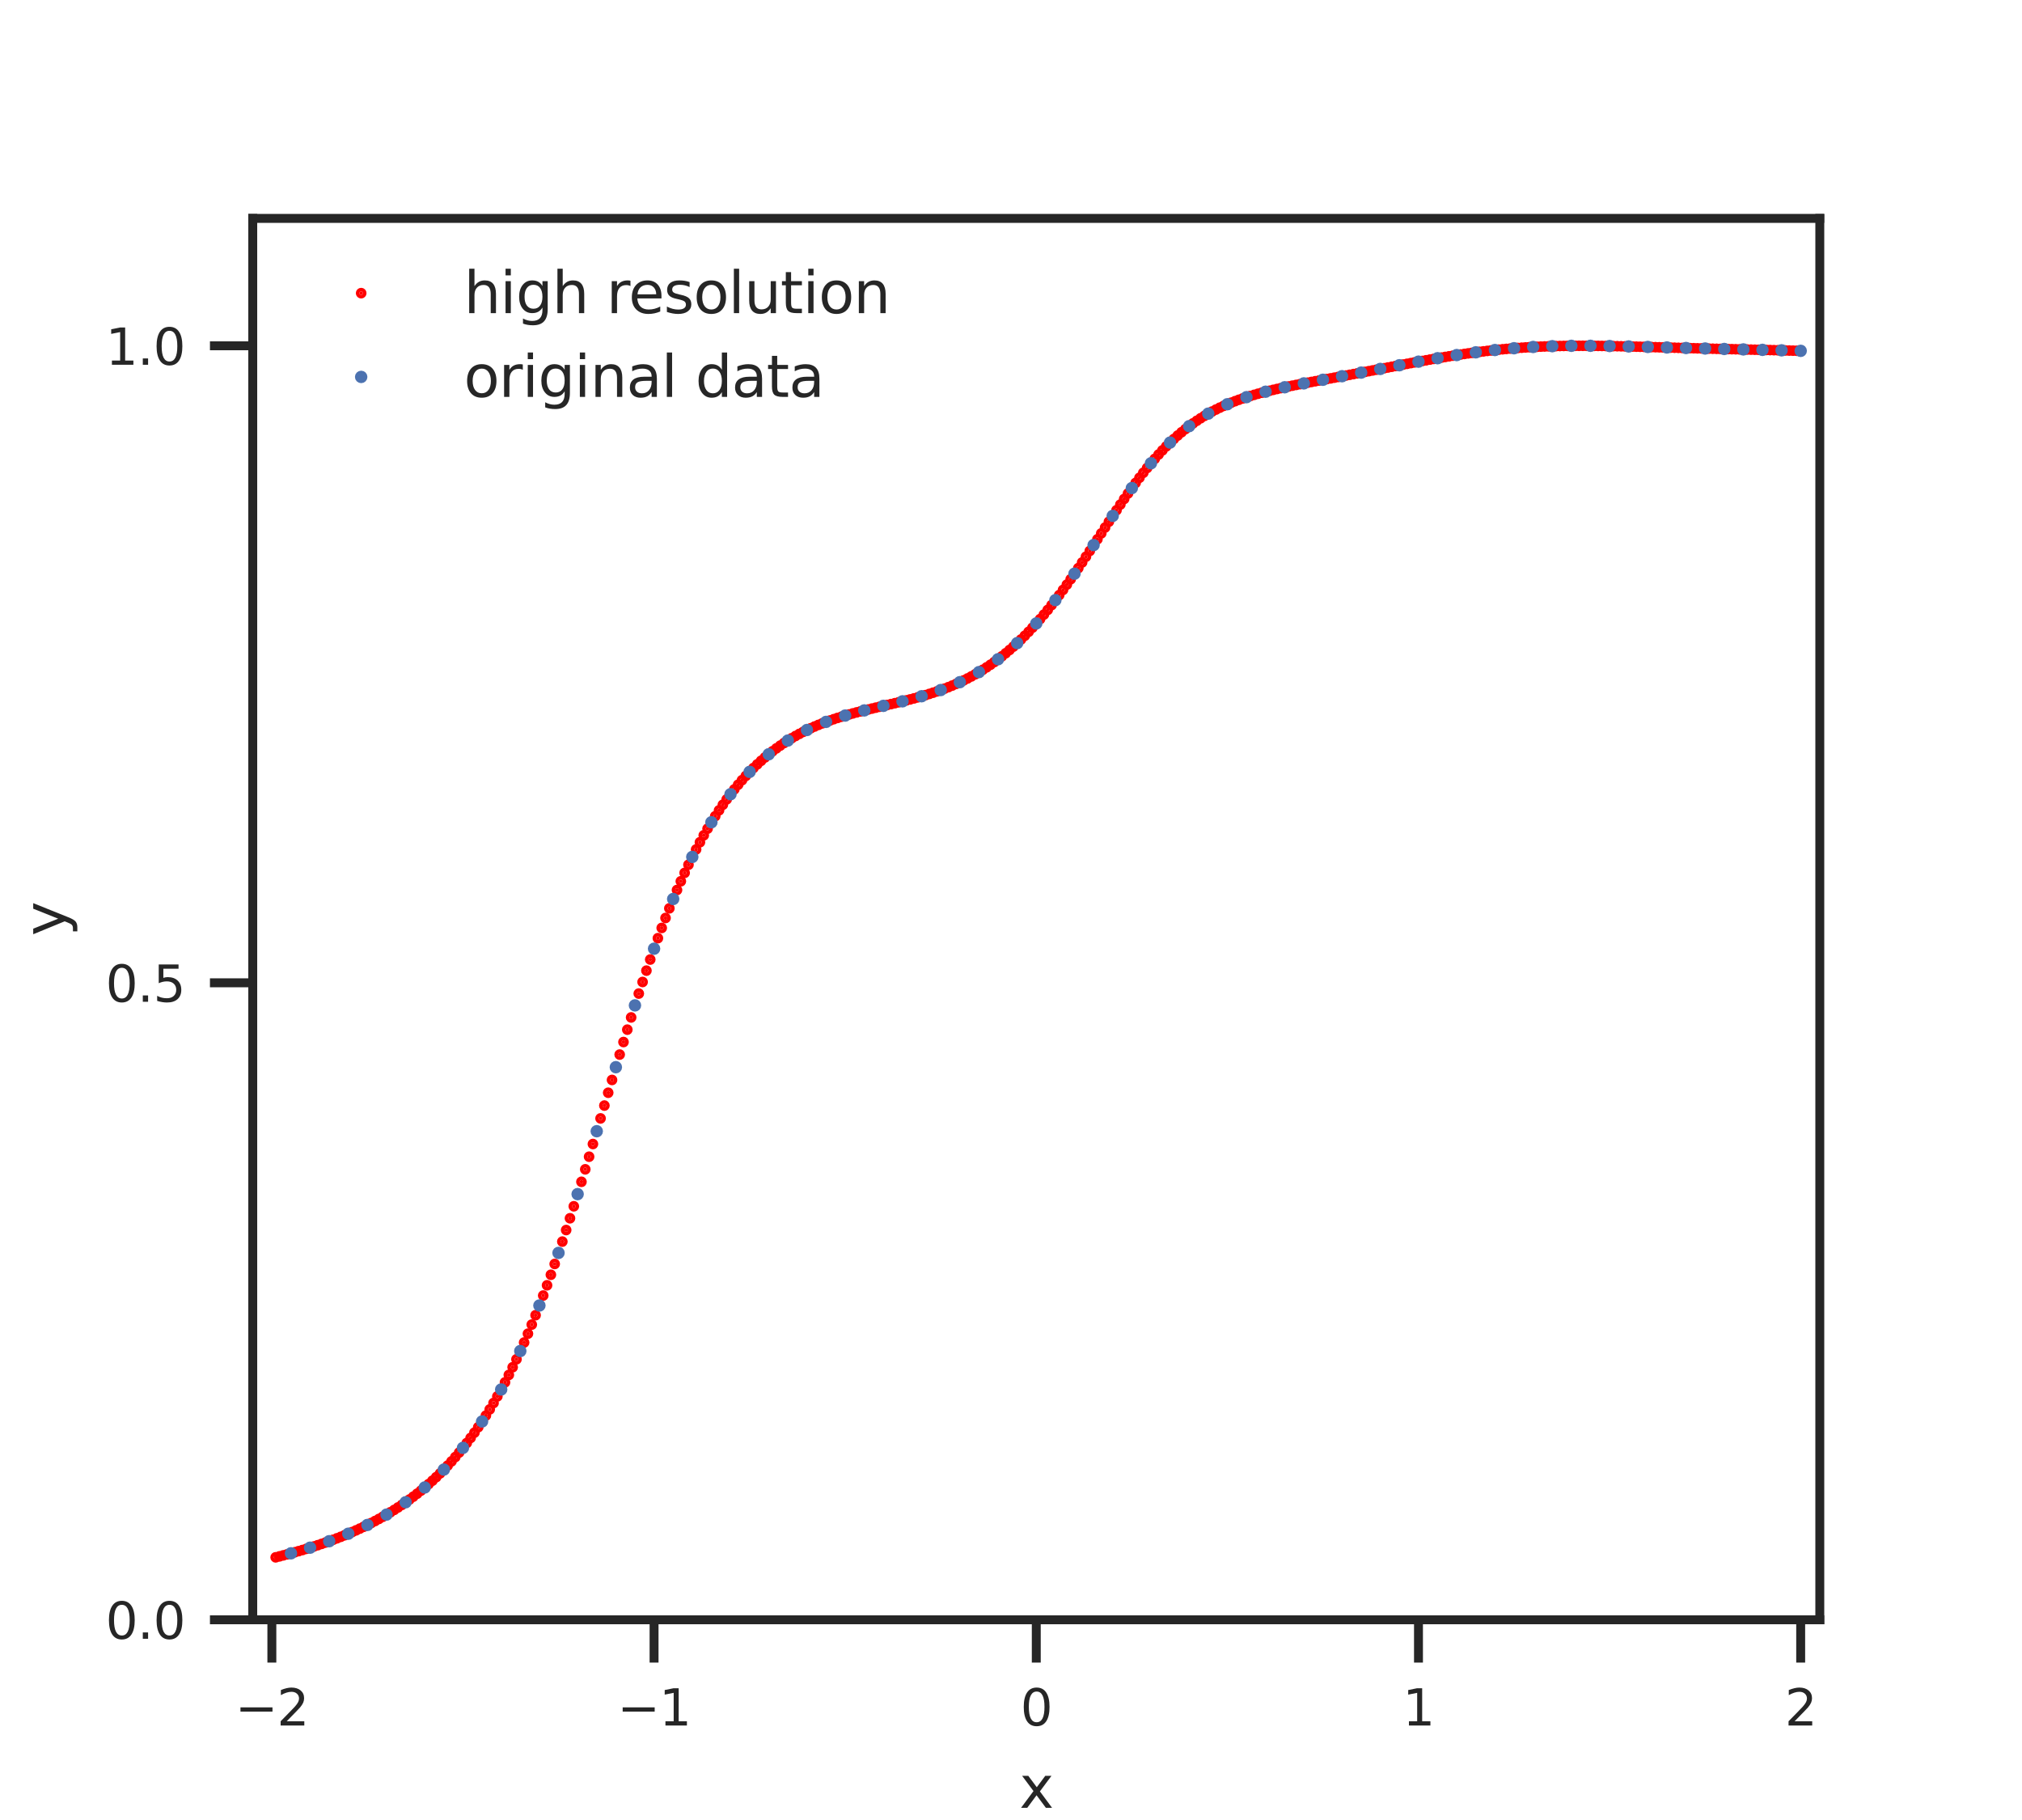 <?xml version="1.0" encoding="utf-8" standalone="no"?>
<!DOCTYPE svg PUBLIC "-//W3C//DTD SVG 1.1//EN"
  "http://www.w3.org/Graphics/SVG/1.1/DTD/svg11.dtd">
<svg xmlns:xlink="http://www.w3.org/1999/xlink" width="283.465pt" height="255.118pt" viewBox="0 0 283.465 255.118" xmlns="http://www.w3.org/2000/svg" version="1.1">
 <defs>
  <style type="text/css">*{stroke-linejoin: round; stroke-linecap: butt}</style>
 </defs>
 <g id="figure_1">
  <g id="patch_1">
   <path d="M 0 255.118 
L 283.465 255.118 
L 283.465 0 
L 0 0 
z
" style="fill: #ffffff"/>
  </g>
  <g id="axes_1">
   <g id="patch_2">
    <path d="M 35.433 227.055 
L 255.118 227.055 
L 255.118 30.614 
L 35.433 30.614 
z
" style="fill: #ffffff"/>
   </g>
   <g id="matplotlib.axis_1">
    <g id="xtick_1">
     <g id="line2d_1">
      <defs>
       <path id="md107b1cc01" d="M 0 0 
L 0 6 
" style="stroke: #262626; stroke-width: 1.25"/>
      </defs>
      <g>
       <use xlink:href="#md107b1cc01" x="38.112" y="227.055" style="fill: #262626; stroke: #262626; stroke-width: 1.25"/>
      </g>
     </g>
     <g id="text_1">
      <!-- −2 -->
      <g style="fill: #262626" transform="translate(32.952 241.874) scale(0.07 -0.07)">
       <defs>
        <path id="DejaVuSans-2212" d="M 678 2272 
L 4684 2272 
L 4684 1741 
L 678 1741 
L 678 2272 
z
" transform="scale(0.016)"/>
        <path id="DejaVuSans-32" d="M 1228 531 
L 3431 531 
L 3431 0 
L 469 0 
L 469 531 
Q 828 903 1448 1529 
Q 2069 2156 2228 2338 
Q 2531 2678 2651 2914 
Q 2772 3150 2772 3378 
Q 2772 3750 2511 3984 
Q 2250 4219 1831 4219 
Q 1534 4219 1204 4116 
Q 875 4013 500 3803 
L 500 4441 
Q 881 4594 1212 4672 
Q 1544 4750 1819 4750 
Q 2544 4750 2975 4387 
Q 3406 4025 3406 3419 
Q 3406 3131 3298 2873 
Q 3191 2616 2906 2266 
Q 2828 2175 2409 1742 
Q 1991 1309 1228 531 
z
" transform="scale(0.016)"/>
       </defs>
       <use xlink:href="#DejaVuSans-2212"/>
       <use xlink:href="#DejaVuSans-32" x="83.789"/>
      </g>
     </g>
    </g>
    <g id="xtick_2">
     <g id="line2d_2">
      <g>
       <use xlink:href="#md107b1cc01" x="91.694" y="227.055" style="fill: #262626; stroke: #262626; stroke-width: 1.25"/>
      </g>
     </g>
     <g id="text_2">
      <!-- −1 -->
      <g style="fill: #262626" transform="translate(86.534 241.874) scale(0.07 -0.07)">
       <defs>
        <path id="DejaVuSans-31" d="M 794 531 
L 1825 531 
L 1825 4091 
L 703 3866 
L 703 4441 
L 1819 4666 
L 2450 4666 
L 2450 531 
L 3481 531 
L 3481 0 
L 794 0 
L 794 531 
z
" transform="scale(0.016)"/>
       </defs>
       <use xlink:href="#DejaVuSans-2212"/>
       <use xlink:href="#DejaVuSans-31" x="83.789"/>
      </g>
     </g>
    </g>
    <g id="xtick_3">
     <g id="line2d_3">
      <g>
       <use xlink:href="#md107b1cc01" x="145.276" y="227.055" style="fill: #262626; stroke: #262626; stroke-width: 1.25"/>
      </g>
     </g>
     <g id="text_3">
      <!-- 0 -->
      <g style="fill: #262626" transform="translate(143.049 241.874) scale(0.07 -0.07)">
       <defs>
        <path id="DejaVuSans-30" d="M 2034 4250 
Q 1547 4250 1301 3770 
Q 1056 3291 1056 2328 
Q 1056 1369 1301 889 
Q 1547 409 2034 409 
Q 2525 409 2770 889 
Q 3016 1369 3016 2328 
Q 3016 3291 2770 3770 
Q 2525 4250 2034 4250 
z
M 2034 4750 
Q 2819 4750 3233 4129 
Q 3647 3509 3647 2328 
Q 3647 1150 3233 529 
Q 2819 -91 2034 -91 
Q 1250 -91 836 529 
Q 422 1150 422 2328 
Q 422 3509 836 4129 
Q 1250 4750 2034 4750 
z
" transform="scale(0.016)"/>
       </defs>
       <use xlink:href="#DejaVuSans-30"/>
      </g>
     </g>
    </g>
    <g id="xtick_4">
     <g id="line2d_4">
      <g>
       <use xlink:href="#md107b1cc01" x="198.857" y="227.055" style="fill: #262626; stroke: #262626; stroke-width: 1.25"/>
      </g>
     </g>
     <g id="text_4">
      <!-- 1 -->
      <g style="fill: #262626" transform="translate(196.63 241.874) scale(0.07 -0.07)">
       <use xlink:href="#DejaVuSans-31"/>
      </g>
     </g>
    </g>
    <g id="xtick_5">
     <g id="line2d_5">
      <g>
       <use xlink:href="#md107b1cc01" x="252.439" y="227.055" style="fill: #262626; stroke: #262626; stroke-width: 1.25"/>
      </g>
     </g>
     <g id="text_5">
      <!-- 2 -->
      <g style="fill: #262626" transform="translate(250.212 241.874) scale(0.07 -0.07)">
       <use xlink:href="#DejaVuSans-32"/>
      </g>
     </g>
    </g>
    <g id="text_6">
     <!-- x -->
     <g style="fill: #262626" transform="translate(142.908 253.409) scale(0.08 -0.08)">
      <defs>
       <path id="DejaVuSans-78" d="M 3513 3500 
L 2247 1797 
L 3578 0 
L 2900 0 
L 1881 1375 
L 863 0 
L 184 0 
L 1544 1831 
L 300 3500 
L 978 3500 
L 1906 2253 
L 2834 3500 
L 3513 3500 
z
" transform="scale(0.016)"/>
      </defs>
      <use xlink:href="#DejaVuSans-78"/>
     </g>
    </g>
   </g>
   <g id="matplotlib.axis_2">
    <g id="ytick_1">
     <g id="line2d_6">
      <defs>
       <path id="mec92a9dfa5" d="M 0 0 
L -6 0 
" style="stroke: #262626; stroke-width: 1.25"/>
      </defs>
      <g>
       <use xlink:href="#mec92a9dfa5" x="35.433" y="227.055" style="fill: #262626; stroke: #262626; stroke-width: 1.25"/>
      </g>
     </g>
     <g id="text_7">
      <!-- 0.0 -->
      <g style="fill: #262626" transform="translate(14.801 229.715) scale(0.07 -0.07)">
       <defs>
        <path id="DejaVuSans-2e" d="M 684 794 
L 1344 794 
L 1344 0 
L 684 0 
L 684 794 
z
" transform="scale(0.016)"/>
       </defs>
       <use xlink:href="#DejaVuSans-30"/>
       <use xlink:href="#DejaVuSans-2e" x="63.623"/>
       <use xlink:href="#DejaVuSans-30" x="95.41"/>
      </g>
     </g>
    </g>
    <g id="ytick_2">
     <g id="line2d_7">
      <g>
       <use xlink:href="#mec92a9dfa5" x="35.433" y="137.764" style="fill: #262626; stroke: #262626; stroke-width: 1.25"/>
      </g>
     </g>
     <g id="text_8">
      <!-- 0.5 -->
      <g style="fill: #262626" transform="translate(14.801 140.423) scale(0.07 -0.07)">
       <defs>
        <path id="DejaVuSans-35" d="M 691 4666 
L 3169 4666 
L 3169 4134 
L 1269 4134 
L 1269 2991 
Q 1406 3038 1543 3061 
Q 1681 3084 1819 3084 
Q 2600 3084 3056 2656 
Q 3513 2228 3513 1497 
Q 3513 744 3044 326 
Q 2575 -91 1722 -91 
Q 1428 -91 1123 -41 
Q 819 9 494 109 
L 494 744 
Q 775 591 1075 516 
Q 1375 441 1709 441 
Q 2250 441 2565 725 
Q 2881 1009 2881 1497 
Q 2881 1984 2565 2268 
Q 2250 2553 1709 2553 
Q 1456 2553 1204 2497 
Q 953 2441 691 2322 
L 691 4666 
z
" transform="scale(0.016)"/>
       </defs>
       <use xlink:href="#DejaVuSans-30"/>
       <use xlink:href="#DejaVuSans-2e" x="63.623"/>
       <use xlink:href="#DejaVuSans-35" x="95.41"/>
      </g>
     </g>
    </g>
    <g id="ytick_3">
     <g id="line2d_8">
      <g>
       <use xlink:href="#mec92a9dfa5" x="35.433" y="48.472" style="fill: #262626; stroke: #262626; stroke-width: 1.25"/>
      </g>
     </g>
     <g id="text_9">
      <!-- 1.0 -->
      <g style="fill: #262626" transform="translate(14.801 51.132) scale(0.07 -0.07)">
       <use xlink:href="#DejaVuSans-31"/>
       <use xlink:href="#DejaVuSans-2e" x="63.623"/>
       <use xlink:href="#DejaVuSans-30" x="95.41"/>
      </g>
     </g>
    </g>
    <g id="text_10">
     <!-- y -->
     <g style="fill: #262626" transform="translate(9.137 131.202) rotate(-90) scale(0.08 -0.08)">
      <defs>
       <path id="DejaVuSans-79" d="M 2059 -325 
Q 1816 -950 1584 -1140 
Q 1353 -1331 966 -1331 
L 506 -1331 
L 506 -850 
L 844 -850 
Q 1081 -850 1212 -737 
Q 1344 -625 1503 -206 
L 1606 56 
L 191 3500 
L 800 3500 
L 1894 763 
L 2988 3500 
L 3597 3500 
L 2059 -325 
z
" transform="scale(0.016)"/>
      </defs>
      <use xlink:href="#DejaVuSans-79"/>
     </g>
    </g>
   </g>
   <g id="line2d_9">
    <defs>
     <path id="mb77f5fb754" d="M 0 0.25 
C 0.066 0.25 0.13 0.224 0.177 0.177 
C 0.224 0.13 0.25 0.066 0.25 0 
C 0.25 -0.066 0.224 -0.13 0.177 -0.177 
C 0.13 -0.224 0.066 -0.25 0 -0.25 
C -0.066 -0.25 -0.13 -0.224 -0.177 -0.177 
C -0.224 -0.13 -0.25 -0.066 -0.25 0 
C -0.25 0.066 -0.224 0.13 -0.177 0.177 
C -0.13 0.224 -0.066 0.25 0 0.25 
z
" style="stroke: #ff0000"/>
    </defs>
    <g clip-path="url(#p459fb83a5f)">
     <use xlink:href="#mb77f5fb754" x="38.648" y="218.298" style="fill: #ff0000; stroke: #ff0000"/>
     <use xlink:href="#mb77f5fb754" x="39.184" y="218.163" style="fill: #ff0000; stroke: #ff0000"/>
     <use xlink:href="#mb77f5fb754" x="39.72" y="218.024" style="fill: #ff0000; stroke: #ff0000"/>
     <use xlink:href="#mb77f5fb754" x="40.255" y="217.882" style="fill: #ff0000; stroke: #ff0000"/>
     <use xlink:href="#mb77f5fb754" x="40.791" y="217.736" style="fill: #ff0000; stroke: #ff0000"/>
     <use xlink:href="#mb77f5fb754" x="41.327" y="217.586" style="fill: #ff0000; stroke: #ff0000"/>
     <use xlink:href="#mb77f5fb754" x="41.863" y="217.432" style="fill: #ff0000; stroke: #ff0000"/>
     <use xlink:href="#mb77f5fb754" x="42.399" y="217.275" style="fill: #ff0000; stroke: #ff0000"/>
     <use xlink:href="#mb77f5fb754" x="42.935" y="217.113" style="fill: #ff0000; stroke: #ff0000"/>
     <use xlink:href="#mb77f5fb754" x="43.47" y="216.946" style="fill: #ff0000; stroke: #ff0000"/>
     <use xlink:href="#mb77f5fb754" x="44.006" y="216.775" style="fill: #ff0000; stroke: #ff0000"/>
     <use xlink:href="#mb77f5fb754" x="44.542" y="216.599" style="fill: #ff0000; stroke: #ff0000"/>
     <use xlink:href="#mb77f5fb754" x="45.078" y="216.418" style="fill: #ff0000; stroke: #ff0000"/>
     <use xlink:href="#mb77f5fb754" x="45.614" y="216.231" style="fill: #ff0000; stroke: #ff0000"/>
     <use xlink:href="#mb77f5fb754" x="46.149" y="216.039" style="fill: #ff0000; stroke: #ff0000"/>
     <use xlink:href="#mb77f5fb754" x="46.685" y="215.842" style="fill: #ff0000; stroke: #ff0000"/>
     <use xlink:href="#mb77f5fb754" x="47.221" y="215.638" style="fill: #ff0000; stroke: #ff0000"/>
     <use xlink:href="#mb77f5fb754" x="47.757" y="215.428" style="fill: #ff0000; stroke: #ff0000"/>
     <use xlink:href="#mb77f5fb754" x="48.293" y="215.212" style="fill: #ff0000; stroke: #ff0000"/>
     <use xlink:href="#mb77f5fb754" x="48.828" y="214.989" style="fill: #ff0000; stroke: #ff0000"/>
     <use xlink:href="#mb77f5fb754" x="49.364" y="214.758" style="fill: #ff0000; stroke: #ff0000"/>
     <use xlink:href="#mb77f5fb754" x="49.9" y="214.521" style="fill: #ff0000; stroke: #ff0000"/>
     <use xlink:href="#mb77f5fb754" x="50.436" y="214.275" style="fill: #ff0000; stroke: #ff0000"/>
     <use xlink:href="#mb77f5fb754" x="50.972" y="214.022" style="fill: #ff0000; stroke: #ff0000"/>
     <use xlink:href="#mb77f5fb754" x="51.508" y="213.76" style="fill: #ff0000; stroke: #ff0000"/>
     <use xlink:href="#mb77f5fb754" x="52.043" y="213.489" style="fill: #ff0000; stroke: #ff0000"/>
     <use xlink:href="#mb77f5fb754" x="52.579" y="213.209" style="fill: #ff0000; stroke: #ff0000"/>
     <use xlink:href="#mb77f5fb754" x="53.115" y="212.919" style="fill: #ff0000; stroke: #ff0000"/>
     <use xlink:href="#mb77f5fb754" x="53.651" y="212.619" style="fill: #ff0000; stroke: #ff0000"/>
     <use xlink:href="#mb77f5fb754" x="54.187" y="212.308" style="fill: #ff0000; stroke: #ff0000"/>
     <use xlink:href="#mb77f5fb754" x="54.722" y="211.987" style="fill: #ff0000; stroke: #ff0000"/>
     <use xlink:href="#mb77f5fb754" x="55.258" y="211.654" style="fill: #ff0000; stroke: #ff0000"/>
     <use xlink:href="#mb77f5fb754" x="55.794" y="211.308" style="fill: #ff0000; stroke: #ff0000"/>
     <use xlink:href="#mb77f5fb754" x="56.33" y="210.951" style="fill: #ff0000; stroke: #ff0000"/>
     <use xlink:href="#mb77f5fb754" x="56.866" y="210.58" style="fill: #ff0000; stroke: #ff0000"/>
     <use xlink:href="#mb77f5fb754" x="57.402" y="210.195" style="fill: #ff0000; stroke: #ff0000"/>
     <use xlink:href="#mb77f5fb754" x="57.937" y="209.795" style="fill: #ff0000; stroke: #ff0000"/>
     <use xlink:href="#mb77f5fb754" x="58.473" y="209.381" style="fill: #ff0000; stroke: #ff0000"/>
     <use xlink:href="#mb77f5fb754" x="59.009" y="208.951" style="fill: #ff0000; stroke: #ff0000"/>
     <use xlink:href="#mb77f5fb754" x="59.545" y="208.504" style="fill: #ff0000; stroke: #ff0000"/>
     <use xlink:href="#mb77f5fb754" x="60.081" y="208.04" style="fill: #ff0000; stroke: #ff0000"/>
     <use xlink:href="#mb77f5fb754" x="60.616" y="207.558" style="fill: #ff0000; stroke: #ff0000"/>
     <use xlink:href="#mb77f5fb754" x="61.152" y="207.058" style="fill: #ff0000; stroke: #ff0000"/>
     <use xlink:href="#mb77f5fb754" x="61.688" y="206.537" style="fill: #ff0000; stroke: #ff0000"/>
     <use xlink:href="#mb77f5fb754" x="62.224" y="205.997" style="fill: #ff0000; stroke: #ff0000"/>
     <use xlink:href="#mb77f5fb754" x="62.76" y="205.434" style="fill: #ff0000; stroke: #ff0000"/>
     <use xlink:href="#mb77f5fb754" x="63.296" y="204.85" style="fill: #ff0000; stroke: #ff0000"/>
     <use xlink:href="#mb77f5fb754" x="63.831" y="204.242" style="fill: #ff0000; stroke: #ff0000"/>
     <use xlink:href="#mb77f5fb754" x="64.367" y="203.61" style="fill: #ff0000; stroke: #ff0000"/>
     <use xlink:href="#mb77f5fb754" x="64.903" y="202.953" style="fill: #ff0000; stroke: #ff0000"/>
     <use xlink:href="#mb77f5fb754" x="65.439" y="202.27" style="fill: #ff0000; stroke: #ff0000"/>
     <use xlink:href="#mb77f5fb754" x="65.975" y="201.56" style="fill: #ff0000; stroke: #ff0000"/>
     <use xlink:href="#mb77f5fb754" x="66.51" y="200.821" style="fill: #ff0000; stroke: #ff0000"/>
     <use xlink:href="#mb77f5fb754" x="67.046" y="200.053" style="fill: #ff0000; stroke: #ff0000"/>
     <use xlink:href="#mb77f5fb754" x="67.582" y="199.255" style="fill: #ff0000; stroke: #ff0000"/>
     <use xlink:href="#mb77f5fb754" x="68.118" y="198.425" style="fill: #ff0000; stroke: #ff0000"/>
     <use xlink:href="#mb77f5fb754" x="68.654" y="197.563" style="fill: #ff0000; stroke: #ff0000"/>
     <use xlink:href="#mb77f5fb754" x="69.19" y="196.667" style="fill: #ff0000; stroke: #ff0000"/>
     <use xlink:href="#mb77f5fb754" x="69.725" y="195.737" style="fill: #ff0000; stroke: #ff0000"/>
     <use xlink:href="#mb77f5fb754" x="70.261" y="194.771" style="fill: #ff0000; stroke: #ff0000"/>
     <use xlink:href="#mb77f5fb754" x="70.797" y="193.769" style="fill: #ff0000; stroke: #ff0000"/>
     <use xlink:href="#mb77f5fb754" x="71.333" y="192.73" style="fill: #ff0000; stroke: #ff0000"/>
     <use xlink:href="#mb77f5fb754" x="71.869" y="191.653" style="fill: #ff0000; stroke: #ff0000"/>
     <use xlink:href="#mb77f5fb754" x="72.404" y="190.537" style="fill: #ff0000; stroke: #ff0000"/>
     <use xlink:href="#mb77f5fb754" x="72.94" y="189.381" style="fill: #ff0000; stroke: #ff0000"/>
     <use xlink:href="#mb77f5fb754" x="73.476" y="188.186" style="fill: #ff0000; stroke: #ff0000"/>
     <use xlink:href="#mb77f5fb754" x="74.012" y="186.95" style="fill: #ff0000; stroke: #ff0000"/>
     <use xlink:href="#mb77f5fb754" x="74.548" y="185.674" style="fill: #ff0000; stroke: #ff0000"/>
     <use xlink:href="#mb77f5fb754" x="75.084" y="184.357" style="fill: #ff0000; stroke: #ff0000"/>
     <use xlink:href="#mb77f5fb754" x="75.619" y="183" style="fill: #ff0000; stroke: #ff0000"/>
     <use xlink:href="#mb77f5fb754" x="76.155" y="181.603" style="fill: #ff0000; stroke: #ff0000"/>
     <use xlink:href="#mb77f5fb754" x="76.691" y="180.166" style="fill: #ff0000; stroke: #ff0000"/>
     <use xlink:href="#mb77f5fb754" x="77.227" y="178.69" style="fill: #ff0000; stroke: #ff0000"/>
     <use xlink:href="#mb77f5fb754" x="77.763" y="177.176" style="fill: #ff0000; stroke: #ff0000"/>
     <use xlink:href="#mb77f5fb754" x="78.298" y="175.626" style="fill: #ff0000; stroke: #ff0000"/>
     <use xlink:href="#mb77f5fb754" x="78.834" y="174.041" style="fill: #ff0000; stroke: #ff0000"/>
     <use xlink:href="#mb77f5fb754" x="79.37" y="172.422" style="fill: #ff0000; stroke: #ff0000"/>
     <use xlink:href="#mb77f5fb754" x="79.906" y="170.772" style="fill: #ff0000; stroke: #ff0000"/>
     <use xlink:href="#mb77f5fb754" x="80.442" y="169.093" style="fill: #ff0000; stroke: #ff0000"/>
     <use xlink:href="#mb77f5fb754" x="80.978" y="167.388" style="fill: #ff0000; stroke: #ff0000"/>
     <use xlink:href="#mb77f5fb754" x="81.513" y="165.659" style="fill: #ff0000; stroke: #ff0000"/>
     <use xlink:href="#mb77f5fb754" x="82.049" y="163.909" style="fill: #ff0000; stroke: #ff0000"/>
     <use xlink:href="#mb77f5fb754" x="82.585" y="162.142" style="fill: #ff0000; stroke: #ff0000"/>
     <use xlink:href="#mb77f5fb754" x="83.121" y="160.362" style="fill: #ff0000; stroke: #ff0000"/>
     <use xlink:href="#mb77f5fb754" x="83.657" y="158.571" style="fill: #ff0000; stroke: #ff0000"/>
     <use xlink:href="#mb77f5fb754" x="84.192" y="156.773" style="fill: #ff0000; stroke: #ff0000"/>
     <use xlink:href="#mb77f5fb754" x="84.728" y="154.973" style="fill: #ff0000; stroke: #ff0000"/>
     <use xlink:href="#mb77f5fb754" x="85.264" y="153.174" style="fill: #ff0000; stroke: #ff0000"/>
     <use xlink:href="#mb77f5fb754" x="85.8" y="151.381" style="fill: #ff0000; stroke: #ff0000"/>
     <use xlink:href="#mb77f5fb754" x="86.336" y="149.596" style="fill: #ff0000; stroke: #ff0000"/>
     <use xlink:href="#mb77f5fb754" x="86.872" y="147.823" style="fill: #ff0000; stroke: #ff0000"/>
     <use xlink:href="#mb77f5fb754" x="87.407" y="146.067" style="fill: #ff0000; stroke: #ff0000"/>
     <use xlink:href="#mb77f5fb754" x="87.943" y="144.331" style="fill: #ff0000; stroke: #ff0000"/>
     <use xlink:href="#mb77f5fb754" x="88.479" y="142.618" style="fill: #ff0000; stroke: #ff0000"/>
     <use xlink:href="#mb77f5fb754" x="89.015" y="140.932" style="fill: #ff0000; stroke: #ff0000"/>
     <use xlink:href="#mb77f5fb754" x="89.551" y="139.275" style="fill: #ff0000; stroke: #ff0000"/>
     <use xlink:href="#mb77f5fb754" x="90.086" y="137.649" style="fill: #ff0000; stroke: #ff0000"/>
     <use xlink:href="#mb77f5fb754" x="90.622" y="136.058" style="fill: #ff0000; stroke: #ff0000"/>
     <use xlink:href="#mb77f5fb754" x="91.158" y="134.503" style="fill: #ff0000; stroke: #ff0000"/>
     <use xlink:href="#mb77f5fb754" x="91.694" y="132.986" style="fill: #ff0000; stroke: #ff0000"/>
     <use xlink:href="#mb77f5fb754" x="92.23" y="131.509" style="fill: #ff0000; stroke: #ff0000"/>
     <use xlink:href="#mb77f5fb754" x="92.766" y="130.073" style="fill: #ff0000; stroke: #ff0000"/>
     <use xlink:href="#mb77f5fb754" x="93.301" y="128.679" style="fill: #ff0000; stroke: #ff0000"/>
     <use xlink:href="#mb77f5fb754" x="93.837" y="127.327" style="fill: #ff0000; stroke: #ff0000"/>
     <use xlink:href="#mb77f5fb754" x="94.373" y="126.019" style="fill: #ff0000; stroke: #ff0000"/>
     <use xlink:href="#mb77f5fb754" x="94.909" y="124.754" style="fill: #ff0000; stroke: #ff0000"/>
     <use xlink:href="#mb77f5fb754" x="95.445" y="123.532" style="fill: #ff0000; stroke: #ff0000"/>
     <use xlink:href="#mb77f5fb754" x="95.98" y="122.353" style="fill: #ff0000; stroke: #ff0000"/>
     <use xlink:href="#mb77f5fb754" x="96.516" y="121.217" style="fill: #ff0000; stroke: #ff0000"/>
     <use xlink:href="#mb77f5fb754" x="97.052" y="120.123" style="fill: #ff0000; stroke: #ff0000"/>
     <use xlink:href="#mb77f5fb754" x="97.588" y="119.071" style="fill: #ff0000; stroke: #ff0000"/>
     <use xlink:href="#mb77f5fb754" x="98.124" y="118.06" style="fill: #ff0000; stroke: #ff0000"/>
     <use xlink:href="#mb77f5fb754" x="98.659" y="117.089" style="fill: #ff0000; stroke: #ff0000"/>
     <use xlink:href="#mb77f5fb754" x="99.195" y="116.157" style="fill: #ff0000; stroke: #ff0000"/>
     <use xlink:href="#mb77f5fb754" x="99.731" y="115.264" style="fill: #ff0000; stroke: #ff0000"/>
     <use xlink:href="#mb77f5fb754" x="100.267" y="114.407" style="fill: #ff0000; stroke: #ff0000"/>
     <use xlink:href="#mb77f5fb754" x="100.803" y="113.587" style="fill: #ff0000; stroke: #ff0000"/>
     <use xlink:href="#mb77f5fb754" x="101.339" y="112.802" style="fill: #ff0000; stroke: #ff0000"/>
     <use xlink:href="#mb77f5fb754" x="101.874" y="112.051" style="fill: #ff0000; stroke: #ff0000"/>
     <use xlink:href="#mb77f5fb754" x="102.41" y="111.333" style="fill: #ff0000; stroke: #ff0000"/>
     <use xlink:href="#mb77f5fb754" x="102.946" y="110.646" style="fill: #ff0000; stroke: #ff0000"/>
     <use xlink:href="#mb77f5fb754" x="103.482" y="109.991" style="fill: #ff0000; stroke: #ff0000"/>
     <use xlink:href="#mb77f5fb754" x="104.018" y="109.365" style="fill: #ff0000; stroke: #ff0000"/>
     <use xlink:href="#mb77f5fb754" x="104.553" y="108.768" style="fill: #ff0000; stroke: #ff0000"/>
     <use xlink:href="#mb77f5fb754" x="105.089" y="108.198" style="fill: #ff0000; stroke: #ff0000"/>
     <use xlink:href="#mb77f5fb754" x="105.625" y="107.655" style="fill: #ff0000; stroke: #ff0000"/>
     <use xlink:href="#mb77f5fb754" x="106.161" y="107.138" style="fill: #ff0000; stroke: #ff0000"/>
     <use xlink:href="#mb77f5fb754" x="106.697" y="106.645" style="fill: #ff0000; stroke: #ff0000"/>
     <use xlink:href="#mb77f5fb754" x="107.233" y="106.176" style="fill: #ff0000; stroke: #ff0000"/>
     <use xlink:href="#mb77f5fb754" x="107.768" y="105.73" style="fill: #ff0000; stroke: #ff0000"/>
     <use xlink:href="#mb77f5fb754" x="108.304" y="105.306" style="fill: #ff0000; stroke: #ff0000"/>
     <use xlink:href="#mb77f5fb754" x="108.84" y="104.903" style="fill: #ff0000; stroke: #ff0000"/>
     <use xlink:href="#mb77f5fb754" x="109.376" y="104.519" style="fill: #ff0000; stroke: #ff0000"/>
     <use xlink:href="#mb77f5fb754" x="109.912" y="104.155" style="fill: #ff0000; stroke: #ff0000"/>
     <use xlink:href="#mb77f5fb754" x="110.447" y="103.81" style="fill: #ff0000; stroke: #ff0000"/>
     <use xlink:href="#mb77f5fb754" x="110.983" y="103.482" style="fill: #ff0000; stroke: #ff0000"/>
     <use xlink:href="#mb77f5fb754" x="111.519" y="103.171" style="fill: #ff0000; stroke: #ff0000"/>
     <use xlink:href="#mb77f5fb754" x="112.055" y="102.875" style="fill: #ff0000; stroke: #ff0000"/>
     <use xlink:href="#mb77f5fb754" x="112.591" y="102.595" style="fill: #ff0000; stroke: #ff0000"/>
     <use xlink:href="#mb77f5fb754" x="113.127" y="102.33" style="fill: #ff0000; stroke: #ff0000"/>
     <use xlink:href="#mb77f5fb754" x="113.662" y="102.078" style="fill: #ff0000; stroke: #ff0000"/>
     <use xlink:href="#mb77f5fb754" x="114.198" y="101.839" style="fill: #ff0000; stroke: #ff0000"/>
     <use xlink:href="#mb77f5fb754" x="114.734" y="101.612" style="fill: #ff0000; stroke: #ff0000"/>
     <use xlink:href="#mb77f5fb754" x="115.27" y="101.397" style="fill: #ff0000; stroke: #ff0000"/>
     <use xlink:href="#mb77f5fb754" x="115.806" y="101.193" style="fill: #ff0000; stroke: #ff0000"/>
     <use xlink:href="#mb77f5fb754" x="116.341" y="100.998" style="fill: #ff0000; stroke: #ff0000"/>
     <use xlink:href="#mb77f5fb754" x="116.877" y="100.813" style="fill: #ff0000; stroke: #ff0000"/>
     <use xlink:href="#mb77f5fb754" x="117.413" y="100.637" style="fill: #ff0000; stroke: #ff0000"/>
     <use xlink:href="#mb77f5fb754" x="117.949" y="100.468" style="fill: #ff0000; stroke: #ff0000"/>
     <use xlink:href="#mb77f5fb754" x="118.485" y="100.307" style="fill: #ff0000; stroke: #ff0000"/>
     <use xlink:href="#mb77f5fb754" x="119.021" y="100.152" style="fill: #ff0000; stroke: #ff0000"/>
     <use xlink:href="#mb77f5fb754" x="119.556" y="100.003" style="fill: #ff0000; stroke: #ff0000"/>
     <use xlink:href="#mb77f5fb754" x="120.092" y="99.86" style="fill: #ff0000; stroke: #ff0000"/>
     <use xlink:href="#mb77f5fb754" x="120.628" y="99.721" style="fill: #ff0000; stroke: #ff0000"/>
     <use xlink:href="#mb77f5fb754" x="121.164" y="99.586" style="fill: #ff0000; stroke: #ff0000"/>
     <use xlink:href="#mb77f5fb754" x="121.7" y="99.454" style="fill: #ff0000; stroke: #ff0000"/>
     <use xlink:href="#mb77f5fb754" x="122.235" y="99.325" style="fill: #ff0000; stroke: #ff0000"/>
     <use xlink:href="#mb77f5fb754" x="122.771" y="99.198" style="fill: #ff0000; stroke: #ff0000"/>
     <use xlink:href="#mb77f5fb754" x="123.307" y="99.072" style="fill: #ff0000; stroke: #ff0000"/>
     <use xlink:href="#mb77f5fb754" x="123.843" y="98.947" style="fill: #ff0000; stroke: #ff0000"/>
     <use xlink:href="#mb77f5fb754" x="124.379" y="98.822" style="fill: #ff0000; stroke: #ff0000"/>
     <use xlink:href="#mb77f5fb754" x="124.915" y="98.697" style="fill: #ff0000; stroke: #ff0000"/>
     <use xlink:href="#mb77f5fb754" x="125.45" y="98.57" style="fill: #ff0000; stroke: #ff0000"/>
     <use xlink:href="#mb77f5fb754" x="125.986" y="98.441" style="fill: #ff0000; stroke: #ff0000"/>
     <use xlink:href="#mb77f5fb754" x="126.522" y="98.311" style="fill: #ff0000; stroke: #ff0000"/>
     <use xlink:href="#mb77f5fb754" x="127.058" y="98.177" style="fill: #ff0000; stroke: #ff0000"/>
     <use xlink:href="#mb77f5fb754" x="127.594" y="98.039" style="fill: #ff0000; stroke: #ff0000"/>
     <use xlink:href="#mb77f5fb754" x="128.129" y="97.897" style="fill: #ff0000; stroke: #ff0000"/>
     <use xlink:href="#mb77f5fb754" x="128.665" y="97.75" style="fill: #ff0000; stroke: #ff0000"/>
     <use xlink:href="#mb77f5fb754" x="129.201" y="97.598" style="fill: #ff0000; stroke: #ff0000"/>
     <use xlink:href="#mb77f5fb754" x="129.737" y="97.439" style="fill: #ff0000; stroke: #ff0000"/>
     <use xlink:href="#mb77f5fb754" x="130.273" y="97.273" style="fill: #ff0000; stroke: #ff0000"/>
     <use xlink:href="#mb77f5fb754" x="130.809" y="97.1" style="fill: #ff0000; stroke: #ff0000"/>
     <use xlink:href="#mb77f5fb754" x="131.344" y="96.919" style="fill: #ff0000; stroke: #ff0000"/>
     <use xlink:href="#mb77f5fb754" x="131.88" y="96.73" style="fill: #ff0000; stroke: #ff0000"/>
     <use xlink:href="#mb77f5fb754" x="132.416" y="96.531" style="fill: #ff0000; stroke: #ff0000"/>
     <use xlink:href="#mb77f5fb754" x="132.952" y="96.322" style="fill: #ff0000; stroke: #ff0000"/>
     <use xlink:href="#mb77f5fb754" x="133.488" y="96.102" style="fill: #ff0000; stroke: #ff0000"/>
     <use xlink:href="#mb77f5fb754" x="134.023" y="95.871" style="fill: #ff0000; stroke: #ff0000"/>
     <use xlink:href="#mb77f5fb754" x="134.559" y="95.628" style="fill: #ff0000; stroke: #ff0000"/>
     <use xlink:href="#mb77f5fb754" x="135.095" y="95.373" style="fill: #ff0000; stroke: #ff0000"/>
     <use xlink:href="#mb77f5fb754" x="135.631" y="95.105" style="fill: #ff0000; stroke: #ff0000"/>
     <use xlink:href="#mb77f5fb754" x="136.167" y="94.822" style="fill: #ff0000; stroke: #ff0000"/>
     <use xlink:href="#mb77f5fb754" x="136.703" y="94.526" style="fill: #ff0000; stroke: #ff0000"/>
     <use xlink:href="#mb77f5fb754" x="137.238" y="94.214" style="fill: #ff0000; stroke: #ff0000"/>
     <use xlink:href="#mb77f5fb754" x="137.774" y="93.887" style="fill: #ff0000; stroke: #ff0000"/>
     <use xlink:href="#mb77f5fb754" x="138.31" y="93.544" style="fill: #ff0000; stroke: #ff0000"/>
     <use xlink:href="#mb77f5fb754" x="138.846" y="93.184" style="fill: #ff0000; stroke: #ff0000"/>
     <use xlink:href="#mb77f5fb754" x="139.382" y="92.806" style="fill: #ff0000; stroke: #ff0000"/>
     <use xlink:href="#mb77f5fb754" x="139.917" y="92.411" style="fill: #ff0000; stroke: #ff0000"/>
     <use xlink:href="#mb77f5fb754" x="140.453" y="91.998" style="fill: #ff0000; stroke: #ff0000"/>
     <use xlink:href="#mb77f5fb754" x="140.989" y="91.566" style="fill: #ff0000; stroke: #ff0000"/>
     <use xlink:href="#mb77f5fb754" x="141.525" y="91.114" style="fill: #ff0000; stroke: #ff0000"/>
     <use xlink:href="#mb77f5fb754" x="142.061" y="90.643" style="fill: #ff0000; stroke: #ff0000"/>
     <use xlink:href="#mb77f5fb754" x="142.597" y="90.152" style="fill: #ff0000; stroke: #ff0000"/>
     <use xlink:href="#mb77f5fb754" x="143.132" y="89.641" style="fill: #ff0000; stroke: #ff0000"/>
     <use xlink:href="#mb77f5fb754" x="143.668" y="89.11" style="fill: #ff0000; stroke: #ff0000"/>
     <use xlink:href="#mb77f5fb754" x="144.204" y="88.558" style="fill: #ff0000; stroke: #ff0000"/>
     <use xlink:href="#mb77f5fb754" x="144.74" y="87.985" style="fill: #ff0000; stroke: #ff0000"/>
     <use xlink:href="#mb77f5fb754" x="145.276" y="87.392" style="fill: #ff0000; stroke: #ff0000"/>
     <use xlink:href="#mb77f5fb754" x="145.811" y="86.779" style="fill: #ff0000; stroke: #ff0000"/>
     <use xlink:href="#mb77f5fb754" x="146.347" y="86.145" style="fill: #ff0000; stroke: #ff0000"/>
     <use xlink:href="#mb77f5fb754" x="146.883" y="85.492" style="fill: #ff0000; stroke: #ff0000"/>
     <use xlink:href="#mb77f5fb754" x="147.419" y="84.819" style="fill: #ff0000; stroke: #ff0000"/>
     <use xlink:href="#mb77f5fb754" x="147.955" y="84.127" style="fill: #ff0000; stroke: #ff0000"/>
     <use xlink:href="#mb77f5fb754" x="148.49" y="83.417" style="fill: #ff0000; stroke: #ff0000"/>
     <use xlink:href="#mb77f5fb754" x="149.026" y="82.691" style="fill: #ff0000; stroke: #ff0000"/>
     <use xlink:href="#mb77f5fb754" x="149.562" y="81.948" style="fill: #ff0000; stroke: #ff0000"/>
     <use xlink:href="#mb77f5fb754" x="150.098" y="81.19" style="fill: #ff0000; stroke: #ff0000"/>
     <use xlink:href="#mb77f5fb754" x="150.634" y="80.418" style="fill: #ff0000; stroke: #ff0000"/>
     <use xlink:href="#mb77f5fb754" x="151.17" y="79.634" style="fill: #ff0000; stroke: #ff0000"/>
     <use xlink:href="#mb77f5fb754" x="151.705" y="78.839" style="fill: #ff0000; stroke: #ff0000"/>
     <use xlink:href="#mb77f5fb754" x="152.241" y="78.035" style="fill: #ff0000; stroke: #ff0000"/>
     <use xlink:href="#mb77f5fb754" x="152.777" y="77.224" style="fill: #ff0000; stroke: #ff0000"/>
     <use xlink:href="#mb77f5fb754" x="153.313" y="76.408" style="fill: #ff0000; stroke: #ff0000"/>
     <use xlink:href="#mb77f5fb754" x="153.849" y="75.588" style="fill: #ff0000; stroke: #ff0000"/>
     <use xlink:href="#mb77f5fb754" x="154.384" y="74.767" style="fill: #ff0000; stroke: #ff0000"/>
     <use xlink:href="#mb77f5fb754" x="154.92" y="73.947" style="fill: #ff0000; stroke: #ff0000"/>
     <use xlink:href="#mb77f5fb754" x="155.456" y="73.131" style="fill: #ff0000; stroke: #ff0000"/>
     <use xlink:href="#mb77f5fb754" x="155.992" y="72.32" style="fill: #ff0000; stroke: #ff0000"/>
     <use xlink:href="#mb77f5fb754" x="156.528" y="71.516" style="fill: #ff0000; stroke: #ff0000"/>
     <use xlink:href="#mb77f5fb754" x="157.064" y="70.722" style="fill: #ff0000; stroke: #ff0000"/>
     <use xlink:href="#mb77f5fb754" x="157.599" y="69.94" style="fill: #ff0000; stroke: #ff0000"/>
     <use xlink:href="#mb77f5fb754" x="158.135" y="69.172" style="fill: #ff0000; stroke: #ff0000"/>
     <use xlink:href="#mb77f5fb754" x="158.671" y="68.42" style="fill: #ff0000; stroke: #ff0000"/>
     <use xlink:href="#mb77f5fb754" x="159.207" y="67.684" style="fill: #ff0000; stroke: #ff0000"/>
     <use xlink:href="#mb77f5fb754" x="159.743" y="66.968" style="fill: #ff0000; stroke: #ff0000"/>
     <use xlink:href="#mb77f5fb754" x="160.278" y="66.272" style="fill: #ff0000; stroke: #ff0000"/>
     <use xlink:href="#mb77f5fb754" x="160.814" y="65.597" style="fill: #ff0000; stroke: #ff0000"/>
     <use xlink:href="#mb77f5fb754" x="161.35" y="64.945" style="fill: #ff0000; stroke: #ff0000"/>
     <use xlink:href="#mb77f5fb754" x="161.886" y="64.316" style="fill: #ff0000; stroke: #ff0000"/>
     <use xlink:href="#mb77f5fb754" x="162.422" y="63.71" style="fill: #ff0000; stroke: #ff0000"/>
     <use xlink:href="#mb77f5fb754" x="162.958" y="63.13" style="fill: #ff0000; stroke: #ff0000"/>
     <use xlink:href="#mb77f5fb754" x="163.493" y="62.573" style="fill: #ff0000; stroke: #ff0000"/>
     <use xlink:href="#mb77f5fb754" x="164.029" y="62.041" style="fill: #ff0000; stroke: #ff0000"/>
     <use xlink:href="#mb77f5fb754" x="164.565" y="61.534" style="fill: #ff0000; stroke: #ff0000"/>
     <use xlink:href="#mb77f5fb754" x="165.101" y="61.05" style="fill: #ff0000; stroke: #ff0000"/>
     <use xlink:href="#mb77f5fb754" x="165.637" y="60.591" style="fill: #ff0000; stroke: #ff0000"/>
     <use xlink:href="#mb77f5fb754" x="166.172" y="60.154" style="fill: #ff0000; stroke: #ff0000"/>
     <use xlink:href="#mb77f5fb754" x="166.708" y="59.741" style="fill: #ff0000; stroke: #ff0000"/>
     <use xlink:href="#mb77f5fb754" x="167.244" y="59.349" style="fill: #ff0000; stroke: #ff0000"/>
     <use xlink:href="#mb77f5fb754" x="167.78" y="58.978" style="fill: #ff0000; stroke: #ff0000"/>
     <use xlink:href="#mb77f5fb754" x="168.316" y="58.627" style="fill: #ff0000; stroke: #ff0000"/>
     <use xlink:href="#mb77f5fb754" x="168.852" y="58.296" style="fill: #ff0000; stroke: #ff0000"/>
     <use xlink:href="#mb77f5fb754" x="169.387" y="57.984" style="fill: #ff0000; stroke: #ff0000"/>
     <use xlink:href="#mb77f5fb754" x="169.923" y="57.689" style="fill: #ff0000; stroke: #ff0000"/>
     <use xlink:href="#mb77f5fb754" x="170.459" y="57.411" style="fill: #ff0000; stroke: #ff0000"/>
     <use xlink:href="#mb77f5fb754" x="170.995" y="57.148" style="fill: #ff0000; stroke: #ff0000"/>
     <use xlink:href="#mb77f5fb754" x="171.531" y="56.9" style="fill: #ff0000; stroke: #ff0000"/>
     <use xlink:href="#mb77f5fb754" x="172.066" y="56.667" style="fill: #ff0000; stroke: #ff0000"/>
     <use xlink:href="#mb77f5fb754" x="172.602" y="56.446" style="fill: #ff0000; stroke: #ff0000"/>
     <use xlink:href="#mb77f5fb754" x="173.138" y="56.237" style="fill: #ff0000; stroke: #ff0000"/>
     <use xlink:href="#mb77f5fb754" x="173.674" y="56.04" style="fill: #ff0000; stroke: #ff0000"/>
     <use xlink:href="#mb77f5fb754" x="174.21" y="55.853" style="fill: #ff0000; stroke: #ff0000"/>
     <use xlink:href="#mb77f5fb754" x="174.746" y="55.676" style="fill: #ff0000; stroke: #ff0000"/>
     <use xlink:href="#mb77f5fb754" x="175.281" y="55.508" style="fill: #ff0000; stroke: #ff0000"/>
     <use xlink:href="#mb77f5fb754" x="175.817" y="55.348" style="fill: #ff0000; stroke: #ff0000"/>
     <use xlink:href="#mb77f5fb754" x="176.353" y="55.195" style="fill: #ff0000; stroke: #ff0000"/>
     <use xlink:href="#mb77f5fb754" x="176.889" y="55.05" style="fill: #ff0000; stroke: #ff0000"/>
     <use xlink:href="#mb77f5fb754" x="177.425" y="54.911" style="fill: #ff0000; stroke: #ff0000"/>
     <use xlink:href="#mb77f5fb754" x="177.96" y="54.777" style="fill: #ff0000; stroke: #ff0000"/>
     <use xlink:href="#mb77f5fb754" x="178.496" y="54.648" style="fill: #ff0000; stroke: #ff0000"/>
     <use xlink:href="#mb77f5fb754" x="179.032" y="54.524" style="fill: #ff0000; stroke: #ff0000"/>
     <use xlink:href="#mb77f5fb754" x="179.568" y="54.404" style="fill: #ff0000; stroke: #ff0000"/>
     <use xlink:href="#mb77f5fb754" x="180.104" y="54.288" style="fill: #ff0000; stroke: #ff0000"/>
     <use xlink:href="#mb77f5fb754" x="180.64" y="54.175" style="fill: #ff0000; stroke: #ff0000"/>
     <use xlink:href="#mb77f5fb754" x="181.175" y="54.064" style="fill: #ff0000; stroke: #ff0000"/>
     <use xlink:href="#mb77f5fb754" x="181.711" y="53.956" style="fill: #ff0000; stroke: #ff0000"/>
     <use xlink:href="#mb77f5fb754" x="182.247" y="53.85" style="fill: #ff0000; stroke: #ff0000"/>
     <use xlink:href="#mb77f5fb754" x="182.783" y="53.745" style="fill: #ff0000; stroke: #ff0000"/>
     <use xlink:href="#mb77f5fb754" x="183.319" y="53.642" style="fill: #ff0000; stroke: #ff0000"/>
     <use xlink:href="#mb77f5fb754" x="183.854" y="53.54" style="fill: #ff0000; stroke: #ff0000"/>
     <use xlink:href="#mb77f5fb754" x="184.39" y="53.439" style="fill: #ff0000; stroke: #ff0000"/>
     <use xlink:href="#mb77f5fb754" x="184.926" y="53.338" style="fill: #ff0000; stroke: #ff0000"/>
     <use xlink:href="#mb77f5fb754" x="185.462" y="53.238" style="fill: #ff0000; stroke: #ff0000"/>
     <use xlink:href="#mb77f5fb754" x="185.998" y="53.139" style="fill: #ff0000; stroke: #ff0000"/>
     <use xlink:href="#mb77f5fb754" x="186.534" y="53.039" style="fill: #ff0000; stroke: #ff0000"/>
     <use xlink:href="#mb77f5fb754" x="187.069" y="52.939" style="fill: #ff0000; stroke: #ff0000"/>
     <use xlink:href="#mb77f5fb754" x="187.605" y="52.839" style="fill: #ff0000; stroke: #ff0000"/>
     <use xlink:href="#mb77f5fb754" x="188.141" y="52.739" style="fill: #ff0000; stroke: #ff0000"/>
     <use xlink:href="#mb77f5fb754" x="188.677" y="52.639" style="fill: #ff0000; stroke: #ff0000"/>
     <use xlink:href="#mb77f5fb754" x="189.213" y="52.538" style="fill: #ff0000; stroke: #ff0000"/>
     <use xlink:href="#mb77f5fb754" x="189.748" y="52.437" style="fill: #ff0000; stroke: #ff0000"/>
     <use xlink:href="#mb77f5fb754" x="190.284" y="52.336" style="fill: #ff0000; stroke: #ff0000"/>
     <use xlink:href="#mb77f5fb754" x="190.82" y="52.234" style="fill: #ff0000; stroke: #ff0000"/>
     <use xlink:href="#mb77f5fb754" x="191.356" y="52.132" style="fill: #ff0000; stroke: #ff0000"/>
     <use xlink:href="#mb77f5fb754" x="191.892" y="52.029" style="fill: #ff0000; stroke: #ff0000"/>
     <use xlink:href="#mb77f5fb754" x="192.428" y="51.926" style="fill: #ff0000; stroke: #ff0000"/>
     <use xlink:href="#mb77f5fb754" x="192.963" y="51.823" style="fill: #ff0000; stroke: #ff0000"/>
     <use xlink:href="#mb77f5fb754" x="193.499" y="51.72" style="fill: #ff0000; stroke: #ff0000"/>
     <use xlink:href="#mb77f5fb754" x="194.035" y="51.617" style="fill: #ff0000; stroke: #ff0000"/>
     <use xlink:href="#mb77f5fb754" x="194.571" y="51.513" style="fill: #ff0000; stroke: #ff0000"/>
     <use xlink:href="#mb77f5fb754" x="195.107" y="51.41" style="fill: #ff0000; stroke: #ff0000"/>
     <use xlink:href="#mb77f5fb754" x="195.642" y="51.307" style="fill: #ff0000; stroke: #ff0000"/>
     <use xlink:href="#mb77f5fb754" x="196.178" y="51.204" style="fill: #ff0000; stroke: #ff0000"/>
     <use xlink:href="#mb77f5fb754" x="196.714" y="51.102" style="fill: #ff0000; stroke: #ff0000"/>
     <use xlink:href="#mb77f5fb754" x="197.25" y="51" style="fill: #ff0000; stroke: #ff0000"/>
     <use xlink:href="#mb77f5fb754" x="197.786" y="50.898" style="fill: #ff0000; stroke: #ff0000"/>
     <use xlink:href="#mb77f5fb754" x="198.321" y="50.798" style="fill: #ff0000; stroke: #ff0000"/>
     <use xlink:href="#mb77f5fb754" x="198.857" y="50.698" style="fill: #ff0000; stroke: #ff0000"/>
     <use xlink:href="#mb77f5fb754" x="199.393" y="50.599" style="fill: #ff0000; stroke: #ff0000"/>
     <use xlink:href="#mb77f5fb754" x="199.929" y="50.502" style="fill: #ff0000; stroke: #ff0000"/>
     <use xlink:href="#mb77f5fb754" x="200.465" y="50.405" style="fill: #ff0000; stroke: #ff0000"/>
     <use xlink:href="#mb77f5fb754" x="201.001" y="50.31" style="fill: #ff0000; stroke: #ff0000"/>
     <use xlink:href="#mb77f5fb754" x="201.536" y="50.217" style="fill: #ff0000; stroke: #ff0000"/>
     <use xlink:href="#mb77f5fb754" x="202.072" y="50.125" style="fill: #ff0000; stroke: #ff0000"/>
     <use xlink:href="#mb77f5fb754" x="202.608" y="50.035" style="fill: #ff0000; stroke: #ff0000"/>
     <use xlink:href="#mb77f5fb754" x="203.144" y="49.947" style="fill: #ff0000; stroke: #ff0000"/>
     <use xlink:href="#mb77f5fb754" x="203.68" y="49.86" style="fill: #ff0000; stroke: #ff0000"/>
     <use xlink:href="#mb77f5fb754" x="204.215" y="49.776" style="fill: #ff0000; stroke: #ff0000"/>
     <use xlink:href="#mb77f5fb754" x="204.751" y="49.694" style="fill: #ff0000; stroke: #ff0000"/>
     <use xlink:href="#mb77f5fb754" x="205.287" y="49.615" style="fill: #ff0000; stroke: #ff0000"/>
     <use xlink:href="#mb77f5fb754" x="205.823" y="49.537" style="fill: #ff0000; stroke: #ff0000"/>
     <use xlink:href="#mb77f5fb754" x="206.359" y="49.462" style="fill: #ff0000; stroke: #ff0000"/>
     <use xlink:href="#mb77f5fb754" x="206.895" y="49.39" style="fill: #ff0000; stroke: #ff0000"/>
     <use xlink:href="#mb77f5fb754" x="207.43" y="49.32" style="fill: #ff0000; stroke: #ff0000"/>
     <use xlink:href="#mb77f5fb754" x="207.966" y="49.253" style="fill: #ff0000; stroke: #ff0000"/>
     <use xlink:href="#mb77f5fb754" x="208.502" y="49.189" style="fill: #ff0000; stroke: #ff0000"/>
     <use xlink:href="#mb77f5fb754" x="209.038" y="49.127" style="fill: #ff0000; stroke: #ff0000"/>
     <use xlink:href="#mb77f5fb754" x="209.574" y="49.069" style="fill: #ff0000; stroke: #ff0000"/>
     <use xlink:href="#mb77f5fb754" x="210.109" y="49.013" style="fill: #ff0000; stroke: #ff0000"/>
     <use xlink:href="#mb77f5fb754" x="210.645" y="48.96" style="fill: #ff0000; stroke: #ff0000"/>
     <use xlink:href="#mb77f5fb754" x="211.181" y="48.91" style="fill: #ff0000; stroke: #ff0000"/>
     <use xlink:href="#mb77f5fb754" x="211.717" y="48.863" style="fill: #ff0000; stroke: #ff0000"/>
     <use xlink:href="#mb77f5fb754" x="212.253" y="48.819" style="fill: #ff0000; stroke: #ff0000"/>
     <use xlink:href="#mb77f5fb754" x="212.789" y="48.777" style="fill: #ff0000; stroke: #ff0000"/>
     <use xlink:href="#mb77f5fb754" x="213.324" y="48.739" style="fill: #ff0000; stroke: #ff0000"/>
     <use xlink:href="#mb77f5fb754" x="213.86" y="48.703" style="fill: #ff0000; stroke: #ff0000"/>
     <use xlink:href="#mb77f5fb754" x="214.396" y="48.67" style="fill: #ff0000; stroke: #ff0000"/>
     <use xlink:href="#mb77f5fb754" x="214.932" y="48.64" style="fill: #ff0000; stroke: #ff0000"/>
     <use xlink:href="#mb77f5fb754" x="215.468" y="48.613" style="fill: #ff0000; stroke: #ff0000"/>
     <use xlink:href="#mb77f5fb754" x="216.003" y="48.588" style="fill: #ff0000; stroke: #ff0000"/>
     <use xlink:href="#mb77f5fb754" x="216.539" y="48.566" style="fill: #ff0000; stroke: #ff0000"/>
     <use xlink:href="#mb77f5fb754" x="217.075" y="48.547" style="fill: #ff0000; stroke: #ff0000"/>
     <use xlink:href="#mb77f5fb754" x="217.611" y="48.53" style="fill: #ff0000; stroke: #ff0000"/>
     <use xlink:href="#mb77f5fb754" x="218.147" y="48.515" style="fill: #ff0000; stroke: #ff0000"/>
     <use xlink:href="#mb77f5fb754" x="218.683" y="48.503" style="fill: #ff0000; stroke: #ff0000"/>
     <use xlink:href="#mb77f5fb754" x="219.218" y="48.493" style="fill: #ff0000; stroke: #ff0000"/>
     <use xlink:href="#mb77f5fb754" x="219.754" y="48.485" style="fill: #ff0000; stroke: #ff0000"/>
     <use xlink:href="#mb77f5fb754" x="220.29" y="48.479" style="fill: #ff0000; stroke: #ff0000"/>
     <use xlink:href="#mb77f5fb754" x="220.826" y="48.475" style="fill: #ff0000; stroke: #ff0000"/>
     <use xlink:href="#mb77f5fb754" x="221.362" y="48.473" style="fill: #ff0000; stroke: #ff0000"/>
     <use xlink:href="#mb77f5fb754" x="221.897" y="48.472" style="fill: #ff0000; stroke: #ff0000"/>
     <use xlink:href="#mb77f5fb754" x="222.433" y="48.474" style="fill: #ff0000; stroke: #ff0000"/>
     <use xlink:href="#mb77f5fb754" x="222.969" y="48.476" style="fill: #ff0000; stroke: #ff0000"/>
     <use xlink:href="#mb77f5fb754" x="223.505" y="48.481" style="fill: #ff0000; stroke: #ff0000"/>
     <use xlink:href="#mb77f5fb754" x="224.041" y="48.486" style="fill: #ff0000; stroke: #ff0000"/>
     <use xlink:href="#mb77f5fb754" x="224.577" y="48.493" style="fill: #ff0000; stroke: #ff0000"/>
     <use xlink:href="#mb77f5fb754" x="225.112" y="48.501" style="fill: #ff0000; stroke: #ff0000"/>
     <use xlink:href="#mb77f5fb754" x="225.648" y="48.51" style="fill: #ff0000; stroke: #ff0000"/>
     <use xlink:href="#mb77f5fb754" x="226.184" y="48.52" style="fill: #ff0000; stroke: #ff0000"/>
     <use xlink:href="#mb77f5fb754" x="226.72" y="48.531" style="fill: #ff0000; stroke: #ff0000"/>
     <use xlink:href="#mb77f5fb754" x="227.256" y="48.542" style="fill: #ff0000; stroke: #ff0000"/>
     <use xlink:href="#mb77f5fb754" x="227.791" y="48.554" style="fill: #ff0000; stroke: #ff0000"/>
     <use xlink:href="#mb77f5fb754" x="228.327" y="48.567" style="fill: #ff0000; stroke: #ff0000"/>
     <use xlink:href="#mb77f5fb754" x="228.863" y="48.58" style="fill: #ff0000; stroke: #ff0000"/>
     <use xlink:href="#mb77f5fb754" x="229.399" y="48.594" style="fill: #ff0000; stroke: #ff0000"/>
     <use xlink:href="#mb77f5fb754" x="229.935" y="48.608" style="fill: #ff0000; stroke: #ff0000"/>
     <use xlink:href="#mb77f5fb754" x="230.471" y="48.622" style="fill: #ff0000; stroke: #ff0000"/>
     <use xlink:href="#mb77f5fb754" x="231.006" y="48.637" style="fill: #ff0000; stroke: #ff0000"/>
     <use xlink:href="#mb77f5fb754" x="231.542" y="48.652" style="fill: #ff0000; stroke: #ff0000"/>
     <use xlink:href="#mb77f5fb754" x="232.078" y="48.667" style="fill: #ff0000; stroke: #ff0000"/>
     <use xlink:href="#mb77f5fb754" x="232.614" y="48.681" style="fill: #ff0000; stroke: #ff0000"/>
     <use xlink:href="#mb77f5fb754" x="233.15" y="48.696" style="fill: #ff0000; stroke: #ff0000"/>
     <use xlink:href="#mb77f5fb754" x="233.685" y="48.711" style="fill: #ff0000; stroke: #ff0000"/>
     <use xlink:href="#mb77f5fb754" x="234.221" y="48.726" style="fill: #ff0000; stroke: #ff0000"/>
     <use xlink:href="#mb77f5fb754" x="234.757" y="48.741" style="fill: #ff0000; stroke: #ff0000"/>
     <use xlink:href="#mb77f5fb754" x="235.293" y="48.756" style="fill: #ff0000; stroke: #ff0000"/>
     <use xlink:href="#mb77f5fb754" x="235.829" y="48.771" style="fill: #ff0000; stroke: #ff0000"/>
     <use xlink:href="#mb77f5fb754" x="236.365" y="48.785" style="fill: #ff0000; stroke: #ff0000"/>
     <use xlink:href="#mb77f5fb754" x="236.9" y="48.799" style="fill: #ff0000; stroke: #ff0000"/>
     <use xlink:href="#mb77f5fb754" x="237.436" y="48.813" style="fill: #ff0000; stroke: #ff0000"/>
     <use xlink:href="#mb77f5fb754" x="237.972" y="48.827" style="fill: #ff0000; stroke: #ff0000"/>
     <use xlink:href="#mb77f5fb754" x="238.508" y="48.841" style="fill: #ff0000; stroke: #ff0000"/>
     <use xlink:href="#mb77f5fb754" x="239.044" y="48.855" style="fill: #ff0000; stroke: #ff0000"/>
     <use xlink:href="#mb77f5fb754" x="239.579" y="48.868" style="fill: #ff0000; stroke: #ff0000"/>
     <use xlink:href="#mb77f5fb754" x="240.115" y="48.882" style="fill: #ff0000; stroke: #ff0000"/>
     <use xlink:href="#mb77f5fb754" x="240.651" y="48.895" style="fill: #ff0000; stroke: #ff0000"/>
     <use xlink:href="#mb77f5fb754" x="241.187" y="48.908" style="fill: #ff0000; stroke: #ff0000"/>
     <use xlink:href="#mb77f5fb754" x="241.723" y="48.921" style="fill: #ff0000; stroke: #ff0000"/>
     <use xlink:href="#mb77f5fb754" x="242.258" y="48.933" style="fill: #ff0000; stroke: #ff0000"/>
     <use xlink:href="#mb77f5fb754" x="242.794" y="48.946" style="fill: #ff0000; stroke: #ff0000"/>
     <use xlink:href="#mb77f5fb754" x="243.33" y="48.958" style="fill: #ff0000; stroke: #ff0000"/>
     <use xlink:href="#mb77f5fb754" x="243.866" y="48.971" style="fill: #ff0000; stroke: #ff0000"/>
     <use xlink:href="#mb77f5fb754" x="244.402" y="48.983" style="fill: #ff0000; stroke: #ff0000"/>
     <use xlink:href="#mb77f5fb754" x="244.938" y="48.996" style="fill: #ff0000; stroke: #ff0000"/>
     <use xlink:href="#mb77f5fb754" x="245.473" y="49.008" style="fill: #ff0000; stroke: #ff0000"/>
     <use xlink:href="#mb77f5fb754" x="246.009" y="49.021" style="fill: #ff0000; stroke: #ff0000"/>
     <use xlink:href="#mb77f5fb754" x="246.545" y="49.033" style="fill: #ff0000; stroke: #ff0000"/>
     <use xlink:href="#mb77f5fb754" x="247.081" y="49.046" style="fill: #ff0000; stroke: #ff0000"/>
     <use xlink:href="#mb77f5fb754" x="247.617" y="49.059" style="fill: #ff0000; stroke: #ff0000"/>
     <use xlink:href="#mb77f5fb754" x="248.152" y="49.072" style="fill: #ff0000; stroke: #ff0000"/>
     <use xlink:href="#mb77f5fb754" x="248.688" y="49.085" style="fill: #ff0000; stroke: #ff0000"/>
     <use xlink:href="#mb77f5fb754" x="249.224" y="49.098" style="fill: #ff0000; stroke: #ff0000"/>
     <use xlink:href="#mb77f5fb754" x="249.76" y="49.111" style="fill: #ff0000; stroke: #ff0000"/>
     <use xlink:href="#mb77f5fb754" x="250.296" y="49.125" style="fill: #ff0000; stroke: #ff0000"/>
     <use xlink:href="#mb77f5fb754" x="250.832" y="49.139" style="fill: #ff0000; stroke: #ff0000"/>
     <use xlink:href="#mb77f5fb754" x="251.367" y="49.153" style="fill: #ff0000; stroke: #ff0000"/>
     <use xlink:href="#mb77f5fb754" x="251.903" y="49.168" style="fill: #ff0000; stroke: #ff0000"/>
     <use xlink:href="#mb77f5fb754" x="252.439" y="49.183" style="fill: #ff0000; stroke: #ff0000"/>
    </g>
   </g>
   <g id="line2d_10">
    <defs>
     <path id="m883295840c" d="M 0 0.375 
C 0.099 0.375 0.195 0.335 0.265 0.265 
C 0.335 0.195 0.375 0.099 0.375 0 
C 0.375 -0.099 0.335 -0.195 0.265 -0.265 
C 0.195 -0.335 0.099 -0.375 0 -0.375 
C -0.099 -0.375 -0.195 -0.335 -0.265 -0.265 
C -0.335 -0.195 -0.375 -0.099 -0.375 0 
C -0.375 0.099 -0.335 0.195 -0.265 0.265 
C -0.195 0.335 -0.099 0.375 0 0.375 
z
" style="stroke: #4c72b0"/>
    </defs>
    <g clip-path="url(#p459fb83a5f)">
     <use xlink:href="#m883295840c" x="40.791" y="217.736" style="fill: #4c72b0; stroke: #4c72b0"/>
     <use xlink:href="#m883295840c" x="43.47" y="216.946" style="fill: #4c72b0; stroke: #4c72b0"/>
     <use xlink:href="#m883295840c" x="46.149" y="216.039" style="fill: #4c72b0; stroke: #4c72b0"/>
     <use xlink:href="#m883295840c" x="48.828" y="214.988" style="fill: #4c72b0; stroke: #4c72b0"/>
     <use xlink:href="#m883295840c" x="51.508" y="213.759" style="fill: #4c72b0; stroke: #4c72b0"/>
     <use xlink:href="#m883295840c" x="54.187" y="212.308" style="fill: #4c72b0; stroke: #4c72b0"/>
     <use xlink:href="#m883295840c" x="56.866" y="210.579" style="fill: #4c72b0; stroke: #4c72b0"/>
     <use xlink:href="#m883295840c" x="59.545" y="208.504" style="fill: #4c72b0; stroke: #4c72b0"/>
     <use xlink:href="#m883295840c" x="62.224" y="205.996" style="fill: #4c72b0; stroke: #4c72b0"/>
     <use xlink:href="#m883295840c" x="64.903" y="202.953" style="fill: #4c72b0; stroke: #4c72b0"/>
     <use xlink:href="#m883295840c" x="67.582" y="199.254" style="fill: #4c72b0; stroke: #4c72b0"/>
     <use xlink:href="#m883295840c" x="70.261" y="194.771" style="fill: #4c72b0; stroke: #4c72b0"/>
     <use xlink:href="#m883295840c" x="72.94" y="189.38" style="fill: #4c72b0; stroke: #4c72b0"/>
     <use xlink:href="#m883295840c" x="75.619" y="182.999" style="fill: #4c72b0; stroke: #4c72b0"/>
     <use xlink:href="#m883295840c" x="78.298" y="175.625" style="fill: #4c72b0; stroke: #4c72b0"/>
     <use xlink:href="#m883295840c" x="80.978" y="167.386" style="fill: #4c72b0; stroke: #4c72b0"/>
     <use xlink:href="#m883295840c" x="83.657" y="158.569" style="fill: #4c72b0; stroke: #4c72b0"/>
     <use xlink:href="#m883295840c" x="86.336" y="149.594" style="fill: #4c72b0; stroke: #4c72b0"/>
     <use xlink:href="#m883295840c" x="89.015" y="140.93" style="fill: #4c72b0; stroke: #4c72b0"/>
     <use xlink:href="#m883295840c" x="91.694" y="132.984" style="fill: #4c72b0; stroke: #4c72b0"/>
     <use xlink:href="#m883295840c" x="94.373" y="126.017" style="fill: #4c72b0; stroke: #4c72b0"/>
     <use xlink:href="#m883295840c" x="97.052" y="120.121" style="fill: #4c72b0; stroke: #4c72b0"/>
     <use xlink:href="#m883295840c" x="99.731" y="115.261" style="fill: #4c72b0; stroke: #4c72b0"/>
     <use xlink:href="#m883295840c" x="102.41" y="111.33" style="fill: #4c72b0; stroke: #4c72b0"/>
     <use xlink:href="#m883295840c" x="105.089" y="108.196" style="fill: #4c72b0; stroke: #4c72b0"/>
     <use xlink:href="#m883295840c" x="107.768" y="105.727" style="fill: #4c72b0; stroke: #4c72b0"/>
     <use xlink:href="#m883295840c" x="110.447" y="103.807" style="fill: #4c72b0; stroke: #4c72b0"/>
     <use xlink:href="#m883295840c" x="113.127" y="102.327" style="fill: #4c72b0; stroke: #4c72b0"/>
     <use xlink:href="#m883295840c" x="115.806" y="101.19" style="fill: #4c72b0; stroke: #4c72b0"/>
     <use xlink:href="#m883295840c" x="118.485" y="100.304" style="fill: #4c72b0; stroke: #4c72b0"/>
     <use xlink:href="#m883295840c" x="121.164" y="99.583" style="fill: #4c72b0; stroke: #4c72b0"/>
     <use xlink:href="#m883295840c" x="123.843" y="98.944" style="fill: #4c72b0; stroke: #4c72b0"/>
     <use xlink:href="#m883295840c" x="126.522" y="98.308" style="fill: #4c72b0; stroke: #4c72b0"/>
     <use xlink:href="#m883295840c" x="129.201" y="97.595" style="fill: #4c72b0; stroke: #4c72b0"/>
     <use xlink:href="#m883295840c" x="131.88" y="96.727" style="fill: #4c72b0; stroke: #4c72b0"/>
     <use xlink:href="#m883295840c" x="134.559" y="95.625" style="fill: #4c72b0; stroke: #4c72b0"/>
     <use xlink:href="#m883295840c" x="137.238" y="94.211" style="fill: #4c72b0; stroke: #4c72b0"/>
     <use xlink:href="#m883295840c" x="139.917" y="92.408" style="fill: #4c72b0; stroke: #4c72b0"/>
     <use xlink:href="#m883295840c" x="142.597" y="90.149" style="fill: #4c72b0; stroke: #4c72b0"/>
     <use xlink:href="#m883295840c" x="145.276" y="87.389" style="fill: #4c72b0; stroke: #4c72b0"/>
     <use xlink:href="#m883295840c" x="147.955" y="84.124" style="fill: #4c72b0; stroke: #4c72b0"/>
     <use xlink:href="#m883295840c" x="150.634" y="80.414" style="fill: #4c72b0; stroke: #4c72b0"/>
     <use xlink:href="#m883295840c" x="153.313" y="76.404" style="fill: #4c72b0; stroke: #4c72b0"/>
     <use xlink:href="#m883295840c" x="155.992" y="72.316" style="fill: #4c72b0; stroke: #4c72b0"/>
     <use xlink:href="#m883295840c" x="158.671" y="68.416" style="fill: #4c72b0; stroke: #4c72b0"/>
     <use xlink:href="#m883295840c" x="161.35" y="64.941" style="fill: #4c72b0; stroke: #4c72b0"/>
     <use xlink:href="#m883295840c" x="164.029" y="62.038" style="fill: #4c72b0; stroke: #4c72b0"/>
     <use xlink:href="#m883295840c" x="166.708" y="59.737" style="fill: #4c72b0; stroke: #4c72b0"/>
     <use xlink:href="#m883295840c" x="169.387" y="57.98" style="fill: #4c72b0; stroke: #4c72b0"/>
     <use xlink:href="#m883295840c" x="172.066" y="56.663" style="fill: #4c72b0; stroke: #4c72b0"/>
     <use xlink:href="#m883295840c" x="174.746" y="55.672" style="fill: #4c72b0; stroke: #4c72b0"/>
     <use xlink:href="#m883295840c" x="177.425" y="54.907" style="fill: #4c72b0; stroke: #4c72b0"/>
     <use xlink:href="#m883295840c" x="180.104" y="54.284" style="fill: #4c72b0; stroke: #4c72b0"/>
     <use xlink:href="#m883295840c" x="182.783" y="53.741" style="fill: #4c72b0; stroke: #4c72b0"/>
     <use xlink:href="#m883295840c" x="185.462" y="53.234" style="fill: #4c72b0; stroke: #4c72b0"/>
     <use xlink:href="#m883295840c" x="188.141" y="52.735" style="fill: #4c72b0; stroke: #4c72b0"/>
     <use xlink:href="#m883295840c" x="190.82" y="52.23" style="fill: #4c72b0; stroke: #4c72b0"/>
     <use xlink:href="#m883295840c" x="193.499" y="51.716" style="fill: #4c72b0; stroke: #4c72b0"/>
     <use xlink:href="#m883295840c" x="196.178" y="51.2" style="fill: #4c72b0; stroke: #4c72b0"/>
     <use xlink:href="#m883295840c" x="198.857" y="50.694" style="fill: #4c72b0; stroke: #4c72b0"/>
     <use xlink:href="#m883295840c" x="201.536" y="50.213" style="fill: #4c72b0; stroke: #4c72b0"/>
     <use xlink:href="#m883295840c" x="204.215" y="49.772" style="fill: #4c72b0; stroke: #4c72b0"/>
     <use xlink:href="#m883295840c" x="206.895" y="49.386" style="fill: #4c72b0; stroke: #4c72b0"/>
     <use xlink:href="#m883295840c" x="209.574" y="49.065" style="fill: #4c72b0; stroke: #4c72b0"/>
     <use xlink:href="#m883295840c" x="212.253" y="48.814" style="fill: #4c72b0; stroke: #4c72b0"/>
     <use xlink:href="#m883295840c" x="214.932" y="48.636" style="fill: #4c72b0; stroke: #4c72b0"/>
     <use xlink:href="#m883295840c" x="217.611" y="48.526" style="fill: #4c72b0; stroke: #4c72b0"/>
     <use xlink:href="#m883295840c" x="220.29" y="48.475" style="fill: #4c72b0; stroke: #4c72b0"/>
     <use xlink:href="#m883295840c" x="222.969" y="48.472" style="fill: #4c72b0; stroke: #4c72b0"/>
     <use xlink:href="#m883295840c" x="225.648" y="48.506" style="fill: #4c72b0; stroke: #4c72b0"/>
     <use xlink:href="#m883295840c" x="228.327" y="48.563" style="fill: #4c72b0; stroke: #4c72b0"/>
     <use xlink:href="#m883295840c" x="231.006" y="48.633" style="fill: #4c72b0; stroke: #4c72b0"/>
     <use xlink:href="#m883295840c" x="233.685" y="48.707" style="fill: #4c72b0; stroke: #4c72b0"/>
     <use xlink:href="#m883295840c" x="236.365" y="48.781" style="fill: #4c72b0; stroke: #4c72b0"/>
     <use xlink:href="#m883295840c" x="239.044" y="48.851" style="fill: #4c72b0; stroke: #4c72b0"/>
     <use xlink:href="#m883295840c" x="241.723" y="48.917" style="fill: #4c72b0; stroke: #4c72b0"/>
     <use xlink:href="#m883295840c" x="244.402" y="48.979" style="fill: #4c72b0; stroke: #4c72b0"/>
     <use xlink:href="#m883295840c" x="247.081" y="49.042" style="fill: #4c72b0; stroke: #4c72b0"/>
     <use xlink:href="#m883295840c" x="249.76" y="49.107" style="fill: #4c72b0; stroke: #4c72b0"/>
     <use xlink:href="#m883295840c" x="252.439" y="49.179" style="fill: #4c72b0; stroke: #4c72b0"/>
    </g>
   </g>
   <g id="patch_3">
    <path d="M 35.433 227.055 
L 35.433 30.614 
" style="fill: none; stroke: #262626; stroke-width: 1.25; stroke-linejoin: miter; stroke-linecap: square"/>
   </g>
   <g id="patch_4">
    <path d="M 255.118 227.055 
L 255.118 30.614 
" style="fill: none; stroke: #262626; stroke-width: 1.25; stroke-linejoin: miter; stroke-linecap: square"/>
   </g>
   <g id="patch_5">
    <path d="M 35.433 227.055 
L 255.118 227.055 
" style="fill: none; stroke: #262626; stroke-width: 1.25; stroke-linejoin: miter; stroke-linecap: square"/>
   </g>
   <g id="patch_6">
    <path d="M 35.433 30.614 
L 255.118 30.614 
" style="fill: none; stroke: #262626; stroke-width: 1.25; stroke-linejoin: miter; stroke-linecap: square"/>
   </g>
   <g id="legend_1">
    <g id="line2d_11">
     <g>
      <use xlink:href="#mb77f5fb754" x="50.633" y="41.093" style="fill: #ff0000; stroke: #ff0000"/>
     </g>
    </g>
    <g id="text_11">
     <!-- high resolution -->
     <g style="fill: #262626" transform="translate(65.033 43.893) scale(0.08 -0.08)">
      <defs>
       <path id="DejaVuSans-68" d="M 3513 2113 
L 3513 0 
L 2938 0 
L 2938 2094 
Q 2938 2591 2744 2837 
Q 2550 3084 2163 3084 
Q 1697 3084 1428 2787 
Q 1159 2491 1159 1978 
L 1159 0 
L 581 0 
L 581 4863 
L 1159 4863 
L 1159 2956 
Q 1366 3272 1645 3428 
Q 1925 3584 2291 3584 
Q 2894 3584 3203 3211 
Q 3513 2838 3513 2113 
z
" transform="scale(0.016)"/>
       <path id="DejaVuSans-69" d="M 603 3500 
L 1178 3500 
L 1178 0 
L 603 0 
L 603 3500 
z
M 603 4863 
L 1178 4863 
L 1178 4134 
L 603 4134 
L 603 4863 
z
" transform="scale(0.016)"/>
       <path id="DejaVuSans-67" d="M 2906 1791 
Q 2906 2416 2648 2759 
Q 2391 3103 1925 3103 
Q 1463 3103 1205 2759 
Q 947 2416 947 1791 
Q 947 1169 1205 825 
Q 1463 481 1925 481 
Q 2391 481 2648 825 
Q 2906 1169 2906 1791 
z
M 3481 434 
Q 3481 -459 3084 -895 
Q 2688 -1331 1869 -1331 
Q 1566 -1331 1297 -1286 
Q 1028 -1241 775 -1147 
L 775 -588 
Q 1028 -725 1275 -790 
Q 1522 -856 1778 -856 
Q 2344 -856 2625 -561 
Q 2906 -266 2906 331 
L 2906 616 
Q 2728 306 2450 153 
Q 2172 0 1784 0 
Q 1141 0 747 490 
Q 353 981 353 1791 
Q 353 2603 747 3093 
Q 1141 3584 1784 3584 
Q 2172 3584 2450 3431 
Q 2728 3278 2906 2969 
L 2906 3500 
L 3481 3500 
L 3481 434 
z
" transform="scale(0.016)"/>
       <path id="DejaVuSans-20" transform="scale(0.016)"/>
       <path id="DejaVuSans-72" d="M 2631 2963 
Q 2534 3019 2420 3045 
Q 2306 3072 2169 3072 
Q 1681 3072 1420 2755 
Q 1159 2438 1159 1844 
L 1159 0 
L 581 0 
L 581 3500 
L 1159 3500 
L 1159 2956 
Q 1341 3275 1631 3429 
Q 1922 3584 2338 3584 
Q 2397 3584 2469 3576 
Q 2541 3569 2628 3553 
L 2631 2963 
z
" transform="scale(0.016)"/>
       <path id="DejaVuSans-65" d="M 3597 1894 
L 3597 1613 
L 953 1613 
Q 991 1019 1311 708 
Q 1631 397 2203 397 
Q 2534 397 2845 478 
Q 3156 559 3463 722 
L 3463 178 
Q 3153 47 2828 -22 
Q 2503 -91 2169 -91 
Q 1331 -91 842 396 
Q 353 884 353 1716 
Q 353 2575 817 3079 
Q 1281 3584 2069 3584 
Q 2775 3584 3186 3129 
Q 3597 2675 3597 1894 
z
M 3022 2063 
Q 3016 2534 2758 2815 
Q 2500 3097 2075 3097 
Q 1594 3097 1305 2825 
Q 1016 2553 972 2059 
L 3022 2063 
z
" transform="scale(0.016)"/>
       <path id="DejaVuSans-73" d="M 2834 3397 
L 2834 2853 
Q 2591 2978 2328 3040 
Q 2066 3103 1784 3103 
Q 1356 3103 1142 2972 
Q 928 2841 928 2578 
Q 928 2378 1081 2264 
Q 1234 2150 1697 2047 
L 1894 2003 
Q 2506 1872 2764 1633 
Q 3022 1394 3022 966 
Q 3022 478 2636 193 
Q 2250 -91 1575 -91 
Q 1294 -91 989 -36 
Q 684 19 347 128 
L 347 722 
Q 666 556 975 473 
Q 1284 391 1588 391 
Q 1994 391 2212 530 
Q 2431 669 2431 922 
Q 2431 1156 2273 1281 
Q 2116 1406 1581 1522 
L 1381 1569 
Q 847 1681 609 1914 
Q 372 2147 372 2553 
Q 372 3047 722 3315 
Q 1072 3584 1716 3584 
Q 2034 3584 2315 3537 
Q 2597 3491 2834 3397 
z
" transform="scale(0.016)"/>
       <path id="DejaVuSans-6f" d="M 1959 3097 
Q 1497 3097 1228 2736 
Q 959 2375 959 1747 
Q 959 1119 1226 758 
Q 1494 397 1959 397 
Q 2419 397 2687 759 
Q 2956 1122 2956 1747 
Q 2956 2369 2687 2733 
Q 2419 3097 1959 3097 
z
M 1959 3584 
Q 2709 3584 3137 3096 
Q 3566 2609 3566 1747 
Q 3566 888 3137 398 
Q 2709 -91 1959 -91 
Q 1206 -91 779 398 
Q 353 888 353 1747 
Q 353 2609 779 3096 
Q 1206 3584 1959 3584 
z
" transform="scale(0.016)"/>
       <path id="DejaVuSans-6c" d="M 603 4863 
L 1178 4863 
L 1178 0 
L 603 0 
L 603 4863 
z
" transform="scale(0.016)"/>
       <path id="DejaVuSans-75" d="M 544 1381 
L 544 3500 
L 1119 3500 
L 1119 1403 
Q 1119 906 1312 657 
Q 1506 409 1894 409 
Q 2359 409 2629 706 
Q 2900 1003 2900 1516 
L 2900 3500 
L 3475 3500 
L 3475 0 
L 2900 0 
L 2900 538 
Q 2691 219 2414 64 
Q 2138 -91 1772 -91 
Q 1169 -91 856 284 
Q 544 659 544 1381 
z
M 1991 3584 
L 1991 3584 
z
" transform="scale(0.016)"/>
       <path id="DejaVuSans-74" d="M 1172 4494 
L 1172 3500 
L 2356 3500 
L 2356 3053 
L 1172 3053 
L 1172 1153 
Q 1172 725 1289 603 
Q 1406 481 1766 481 
L 2356 481 
L 2356 0 
L 1766 0 
Q 1100 0 847 248 
Q 594 497 594 1153 
L 594 3053 
L 172 3053 
L 172 3500 
L 594 3500 
L 594 4494 
L 1172 4494 
z
" transform="scale(0.016)"/>
       <path id="DejaVuSans-6e" d="M 3513 2113 
L 3513 0 
L 2938 0 
L 2938 2094 
Q 2938 2591 2744 2837 
Q 2550 3084 2163 3084 
Q 1697 3084 1428 2787 
Q 1159 2491 1159 1978 
L 1159 0 
L 581 0 
L 581 3500 
L 1159 3500 
L 1159 2956 
Q 1366 3272 1645 3428 
Q 1925 3584 2291 3584 
Q 2894 3584 3203 3211 
Q 3513 2838 3513 2113 
z
" transform="scale(0.016)"/>
      </defs>
      <use xlink:href="#DejaVuSans-68"/>
      <use xlink:href="#DejaVuSans-69" x="63.379"/>
      <use xlink:href="#DejaVuSans-67" x="91.162"/>
      <use xlink:href="#DejaVuSans-68" x="154.639"/>
      <use xlink:href="#DejaVuSans-20" x="218.018"/>
      <use xlink:href="#DejaVuSans-72" x="249.805"/>
      <use xlink:href="#DejaVuSans-65" x="288.668"/>
      <use xlink:href="#DejaVuSans-73" x="350.191"/>
      <use xlink:href="#DejaVuSans-6f" x="402.291"/>
      <use xlink:href="#DejaVuSans-6c" x="463.473"/>
      <use xlink:href="#DejaVuSans-75" x="491.256"/>
      <use xlink:href="#DejaVuSans-74" x="554.635"/>
      <use xlink:href="#DejaVuSans-69" x="593.844"/>
      <use xlink:href="#DejaVuSans-6f" x="621.627"/>
      <use xlink:href="#DejaVuSans-6e" x="682.809"/>
     </g>
    </g>
    <g id="line2d_12">
     <g>
      <use xlink:href="#m883295840c" x="50.633" y="52.835" style="fill: #4c72b0; stroke: #4c72b0"/>
     </g>
    </g>
    <g id="text_12">
     <!-- original data -->
     <g style="fill: #262626" transform="translate(65.033 55.635) scale(0.08 -0.08)">
      <defs>
       <path id="DejaVuSans-61" d="M 2194 1759 
Q 1497 1759 1228 1600 
Q 959 1441 959 1056 
Q 959 750 1161 570 
Q 1363 391 1709 391 
Q 2188 391 2477 730 
Q 2766 1069 2766 1631 
L 2766 1759 
L 2194 1759 
z
M 3341 1997 
L 3341 0 
L 2766 0 
L 2766 531 
Q 2569 213 2275 61 
Q 1981 -91 1556 -91 
Q 1019 -91 701 211 
Q 384 513 384 1019 
Q 384 1609 779 1909 
Q 1175 2209 1959 2209 
L 2766 2209 
L 2766 2266 
Q 2766 2663 2505 2880 
Q 2244 3097 1772 3097 
Q 1472 3097 1187 3025 
Q 903 2953 641 2809 
L 641 3341 
Q 956 3463 1253 3523 
Q 1550 3584 1831 3584 
Q 2591 3584 2966 3190 
Q 3341 2797 3341 1997 
z
" transform="scale(0.016)"/>
       <path id="DejaVuSans-64" d="M 2906 2969 
L 2906 4863 
L 3481 4863 
L 3481 0 
L 2906 0 
L 2906 525 
Q 2725 213 2448 61 
Q 2172 -91 1784 -91 
Q 1150 -91 751 415 
Q 353 922 353 1747 
Q 353 2572 751 3078 
Q 1150 3584 1784 3584 
Q 2172 3584 2448 3432 
Q 2725 3281 2906 2969 
z
M 947 1747 
Q 947 1113 1208 752 
Q 1469 391 1925 391 
Q 2381 391 2643 752 
Q 2906 1113 2906 1747 
Q 2906 2381 2643 2742 
Q 2381 3103 1925 3103 
Q 1469 3103 1208 2742 
Q 947 2381 947 1747 
z
" transform="scale(0.016)"/>
      </defs>
      <use xlink:href="#DejaVuSans-6f"/>
      <use xlink:href="#DejaVuSans-72" x="61.182"/>
      <use xlink:href="#DejaVuSans-69" x="102.295"/>
      <use xlink:href="#DejaVuSans-67" x="130.078"/>
      <use xlink:href="#DejaVuSans-69" x="193.555"/>
      <use xlink:href="#DejaVuSans-6e" x="221.338"/>
      <use xlink:href="#DejaVuSans-61" x="284.717"/>
      <use xlink:href="#DejaVuSans-6c" x="345.996"/>
      <use xlink:href="#DejaVuSans-20" x="373.779"/>
      <use xlink:href="#DejaVuSans-64" x="405.566"/>
      <use xlink:href="#DejaVuSans-61" x="469.043"/>
      <use xlink:href="#DejaVuSans-74" x="530.322"/>
      <use xlink:href="#DejaVuSans-61" x="569.531"/>
     </g>
    </g>
   </g>
  </g>
 </g>
 <defs>
  <clipPath id="p459fb83a5f">
   <rect x="35.433" y="30.614" width="219.685" height="196.441"/>
  </clipPath>
 </defs>
</svg>
